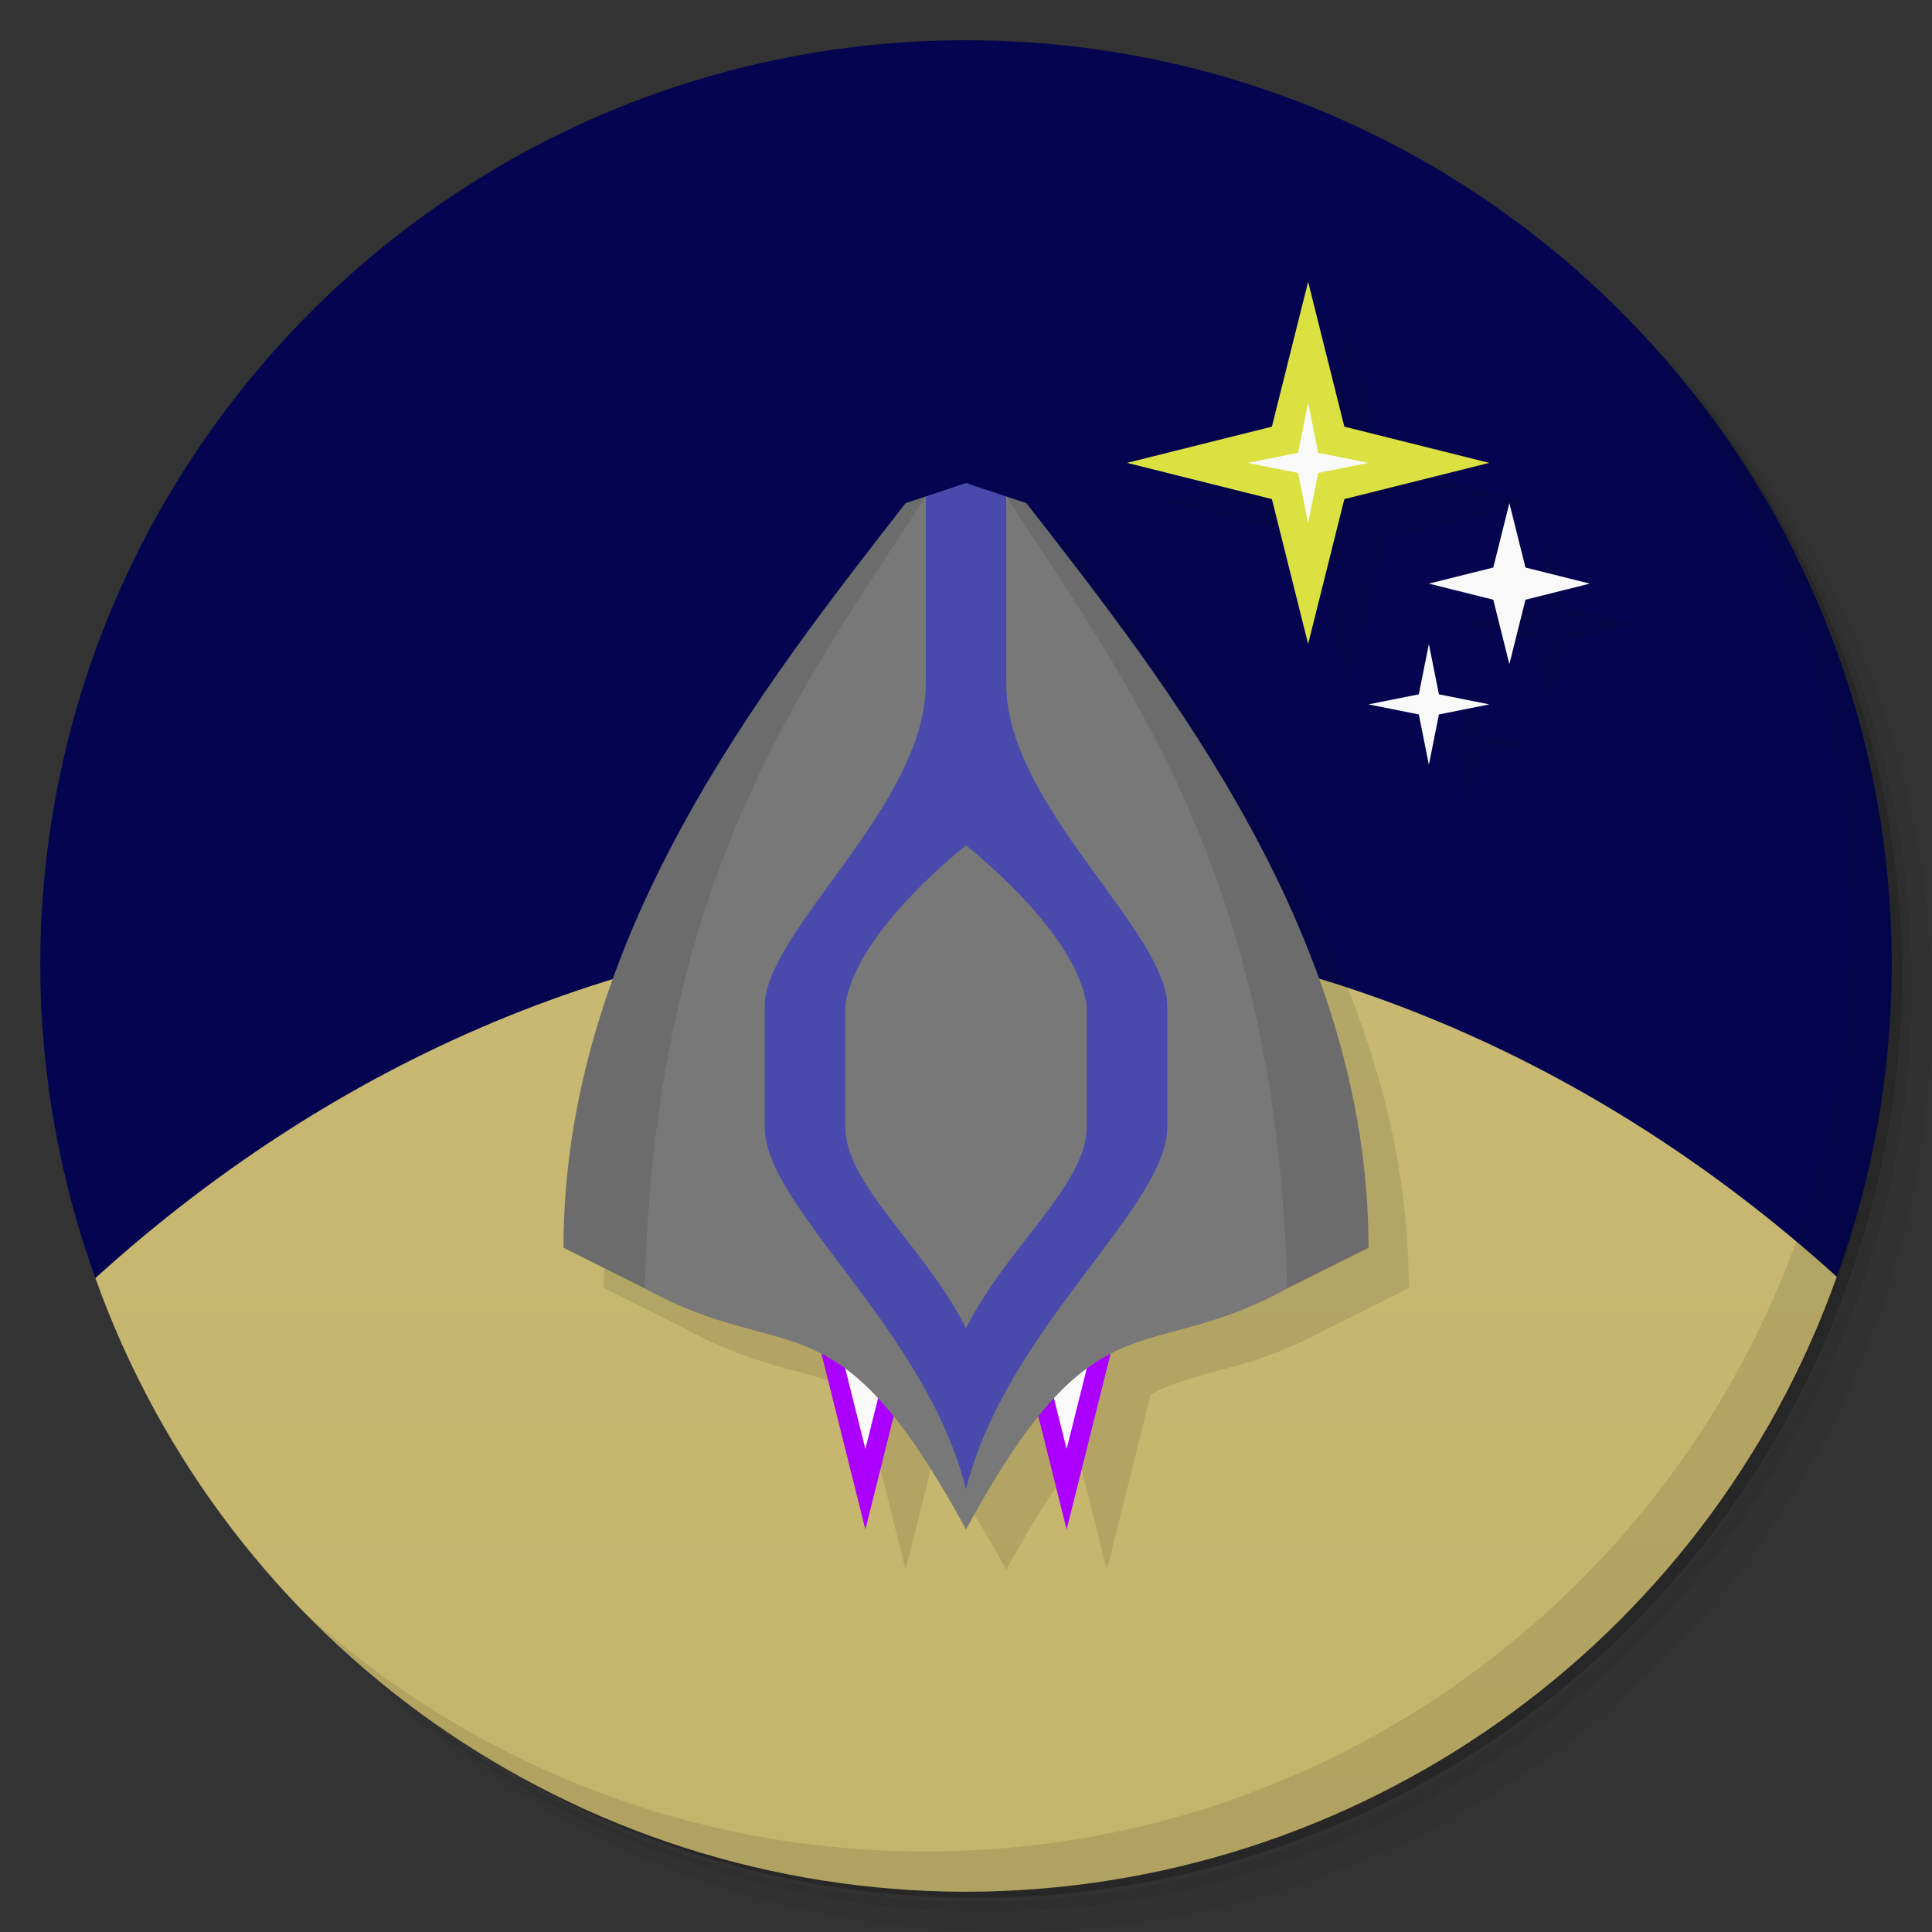 <svg version="1.1" viewBox="0 0 48 48" xmlns="http://www.w3.org/2000/svg" xmlns:xlink="http://www.w3.org/1999/xlink">
 <rect x="0" y="0" width="48" height="48" fill="#333333" stroke="none"/>
 <defs>
  <linearGradient id="bg" x2="0" y1="1" y2="47" gradientUnits="userSpaceOnUse">
   <stop style="stop-color:#040450" offset="0"/>
   <stop style="stop-color:#040450" offset="1"/>
  </linearGradient>
  <linearGradient id="linearGradient878" x2="0" y1="47" y2="1" gradientUnits="userSpaceOnUse">
   <stop style="stop-color:#c5b46b" offset="0"/>
   <stop style="stop-color:#cbbc79" offset="1"/>
  </linearGradient>
 </defs>
 <path d="m36.31 5c5.859 4.062 9.688 10.831 9.688 18.5 0 12.426-10.07 22.5-22.5 22.5-7.669 0-14.438-3.828-18.5-9.688 1.037 1.822 2.306 3.499 3.781 4.969 4.085 3.712 9.514 5.969 15.469 5.969 12.703 0 23-10.298 23-23 0-5.954-2.256-11.384-5.969-15.469-1.469-1.475-3.147-2.744-4.969-3.781zm4.969 3.781c3.854 4.113 6.219 9.637 6.219 15.719 0 12.703-10.297 23-23 23-6.081 0-11.606-2.364-15.719-6.219 4.16 4.144 9.883 6.719 16.219 6.719 12.703 0 23-10.298 23-23 0-6.335-2.575-12.06-6.719-16.219z" style="opacity:.05"/>
 <path d="m41.28 8.781c3.712 4.085 5.969 9.514 5.969 15.469 0 12.703-10.297 23-23 23-5.954 0-11.384-2.256-15.469-5.969 4.113 3.854 9.637 6.219 15.719 6.219 12.703 0 23-10.298 23-23 0-6.081-2.364-11.606-6.219-15.719z" style="opacity:.1"/>
 <path d="m31.25 2.375c8.615 3.154 14.75 11.417 14.75 21.13 0 12.426-10.07 22.5-22.5 22.5-9.708 0-17.971-6.135-21.12-14.75a23 23 0 0 0 44.875-7 23 23 0 0 0-16-21.875z" style="opacity:.2"/>
 <path d="m24 1c-12.703 0-23 10.297-23 23 0.007 2.644 0.47 5.267 1.369 7.754l43.266-0.033c0.894-2.477 1.355-5.088 1.365-7.721 0-12.703-10.297-23-23-23z" style="fill:url(#bg)"/>
 <path d="m24 23c-7.814 0.005-15.407 3.109-21.631 8.754 3.272 9.137 11.926 15.237 21.631 15.246 9.715-0.013 18.374-6.128 21.635-15.279-6.228-5.634-13.821-8.726-21.635-8.721z" style="fill:url(#linearGradient878);paint-order:normal"/>
 <path d="m40.03 7.531c3.712 4.084 5.969 9.514 5.969 15.469 0 12.703-10.297 23-23 23-5.954 0-11.384-2.256-15.469-5.969 4.178 4.291 10.01 6.969 16.469 6.969 12.703 0 23-10.298 23-23 0-6.462-2.677-12.291-6.969-16.469z" style="opacity:.1"/>
 <path d="m33.5 8-0.9 3.6-3.6 0.9 3.6 0.9 0.9 3.6 0.9-3.6 3.6-0.9-3.6-0.9-0.9-3.6zm-8.5 5-1.5 0.5c-3.5 4.5-8.5 10.797-8.5 18.5l2 1c1.952 1.081 3.18 1.001 4.41 1.639l1.09 4.361 0.701-2.805c0.536 0.664 1.12 1.553 1.799 2.805 0.679-1.252 1.263-2.14 1.799-2.805l0.701 2.805 1.09-4.361c1.23-0.638 2.459-0.558 4.41-1.639l2-1c0-7.703-5-14-8.5-18.5l-1.5-0.5zm13.5 0.5-0.4 1.6-1.6 0.4 1.6 0.4 0.4 1.6 0.4-1.6 1.6-0.4-1.6-0.4-0.4-1.6zm-2 3.5-0.25 1.25-1.25 0.25 1.25 0.25 0.25 1.25 0.25-1.25 1.25-0.25-1.25-0.25-0.25-1.25z" style="opacity:.1;paint-order:normal"/>
 <path d="m20 32 1.5 6 1.5-6zm5 0 1.5 6 1.5-6z" style="fill:#ac00ff;paint-order:normal"/>
 <path d="m20 30 1.5 6 1.5-6zm5 0 1.5 6 1.5-6z" style="fill:#f9f9f9;paint-order:normal"/>
 <path d="m23 12.334-0.5 0.166c-3.5 4.5-8.5 10.797-8.5 18.5l2 1c3.612 2 4.746 1e-5 8 6 3.254-6 4.388-4 8-6l2-1c0-7.703-5-14-8.5-18.5l-0.5-0.166z" style="fill:#787878;paint-order:normal"/>
 <path d="m23 12.334v4.666c0 3-4 6.136-4 8v3c0 2 4 5 5 9 1-4 5-7 5-9v-3c0-1.864-4-5-4-8v-4.666l-1-0.334zm1 8.666c1 0.818 2.806 2.5 3 4v3c0 1.435-2 3-3 5-1-2-3-3.565-3-5v-3c0.194-1.5 2-3.182 3-4z" style="fill:#4a49ac;paint-order:normal"/>
 <path d="m22.998 12.334-0.498 0.166c-3.5 4.5-8.5 10.797-8.5 18.5l2 1c0.008 4e-3 0.014 8e-3 0.021 0.012 0.236-10.304 4.072-15.156 6.979-19.678zm2.002 0c2.907 4.522 6.743 9.374 6.979 19.678 0.008-4e-3 0.014-8e-3 0.021-0.012l2-1c0-7.703-5-14-8.5-18.5l-0.498-0.166z" style="opacity:.1;paint-order:normal"/>
 <path d="m37.1 14.1 0.4-1.6 0.4 1.6 1.6 0.4-1.6 0.4-0.4 1.6-0.4-1.6-1.6-0.4z" style="fill:#f9f9f9;paint-order:normal"/>
 <path d="m35.25 17.25 0.25-1.25 0.25 1.25 1.25 0.25-1.25 0.25-0.25 1.25-0.25-1.25-1.25-0.25z" style="fill:#f9f9f9;paint-order:normal"/>
 <path d="m31.6 10.6 0.9-3.6 0.9 3.6 3.6 0.9-3.6 0.9-0.9 3.6-0.9-3.6-3.6-0.9z" style="fill:#dbe140;paint-order:normal"/>
 <path d="m32.25 11.25 0.25-1.25 0.25 1.25 1.25 0.25-1.25 0.25-0.25 1.25-0.25-1.25-1.25-0.25z" style="fill:#f9f9f9;paint-order:normal"/>
</svg>
